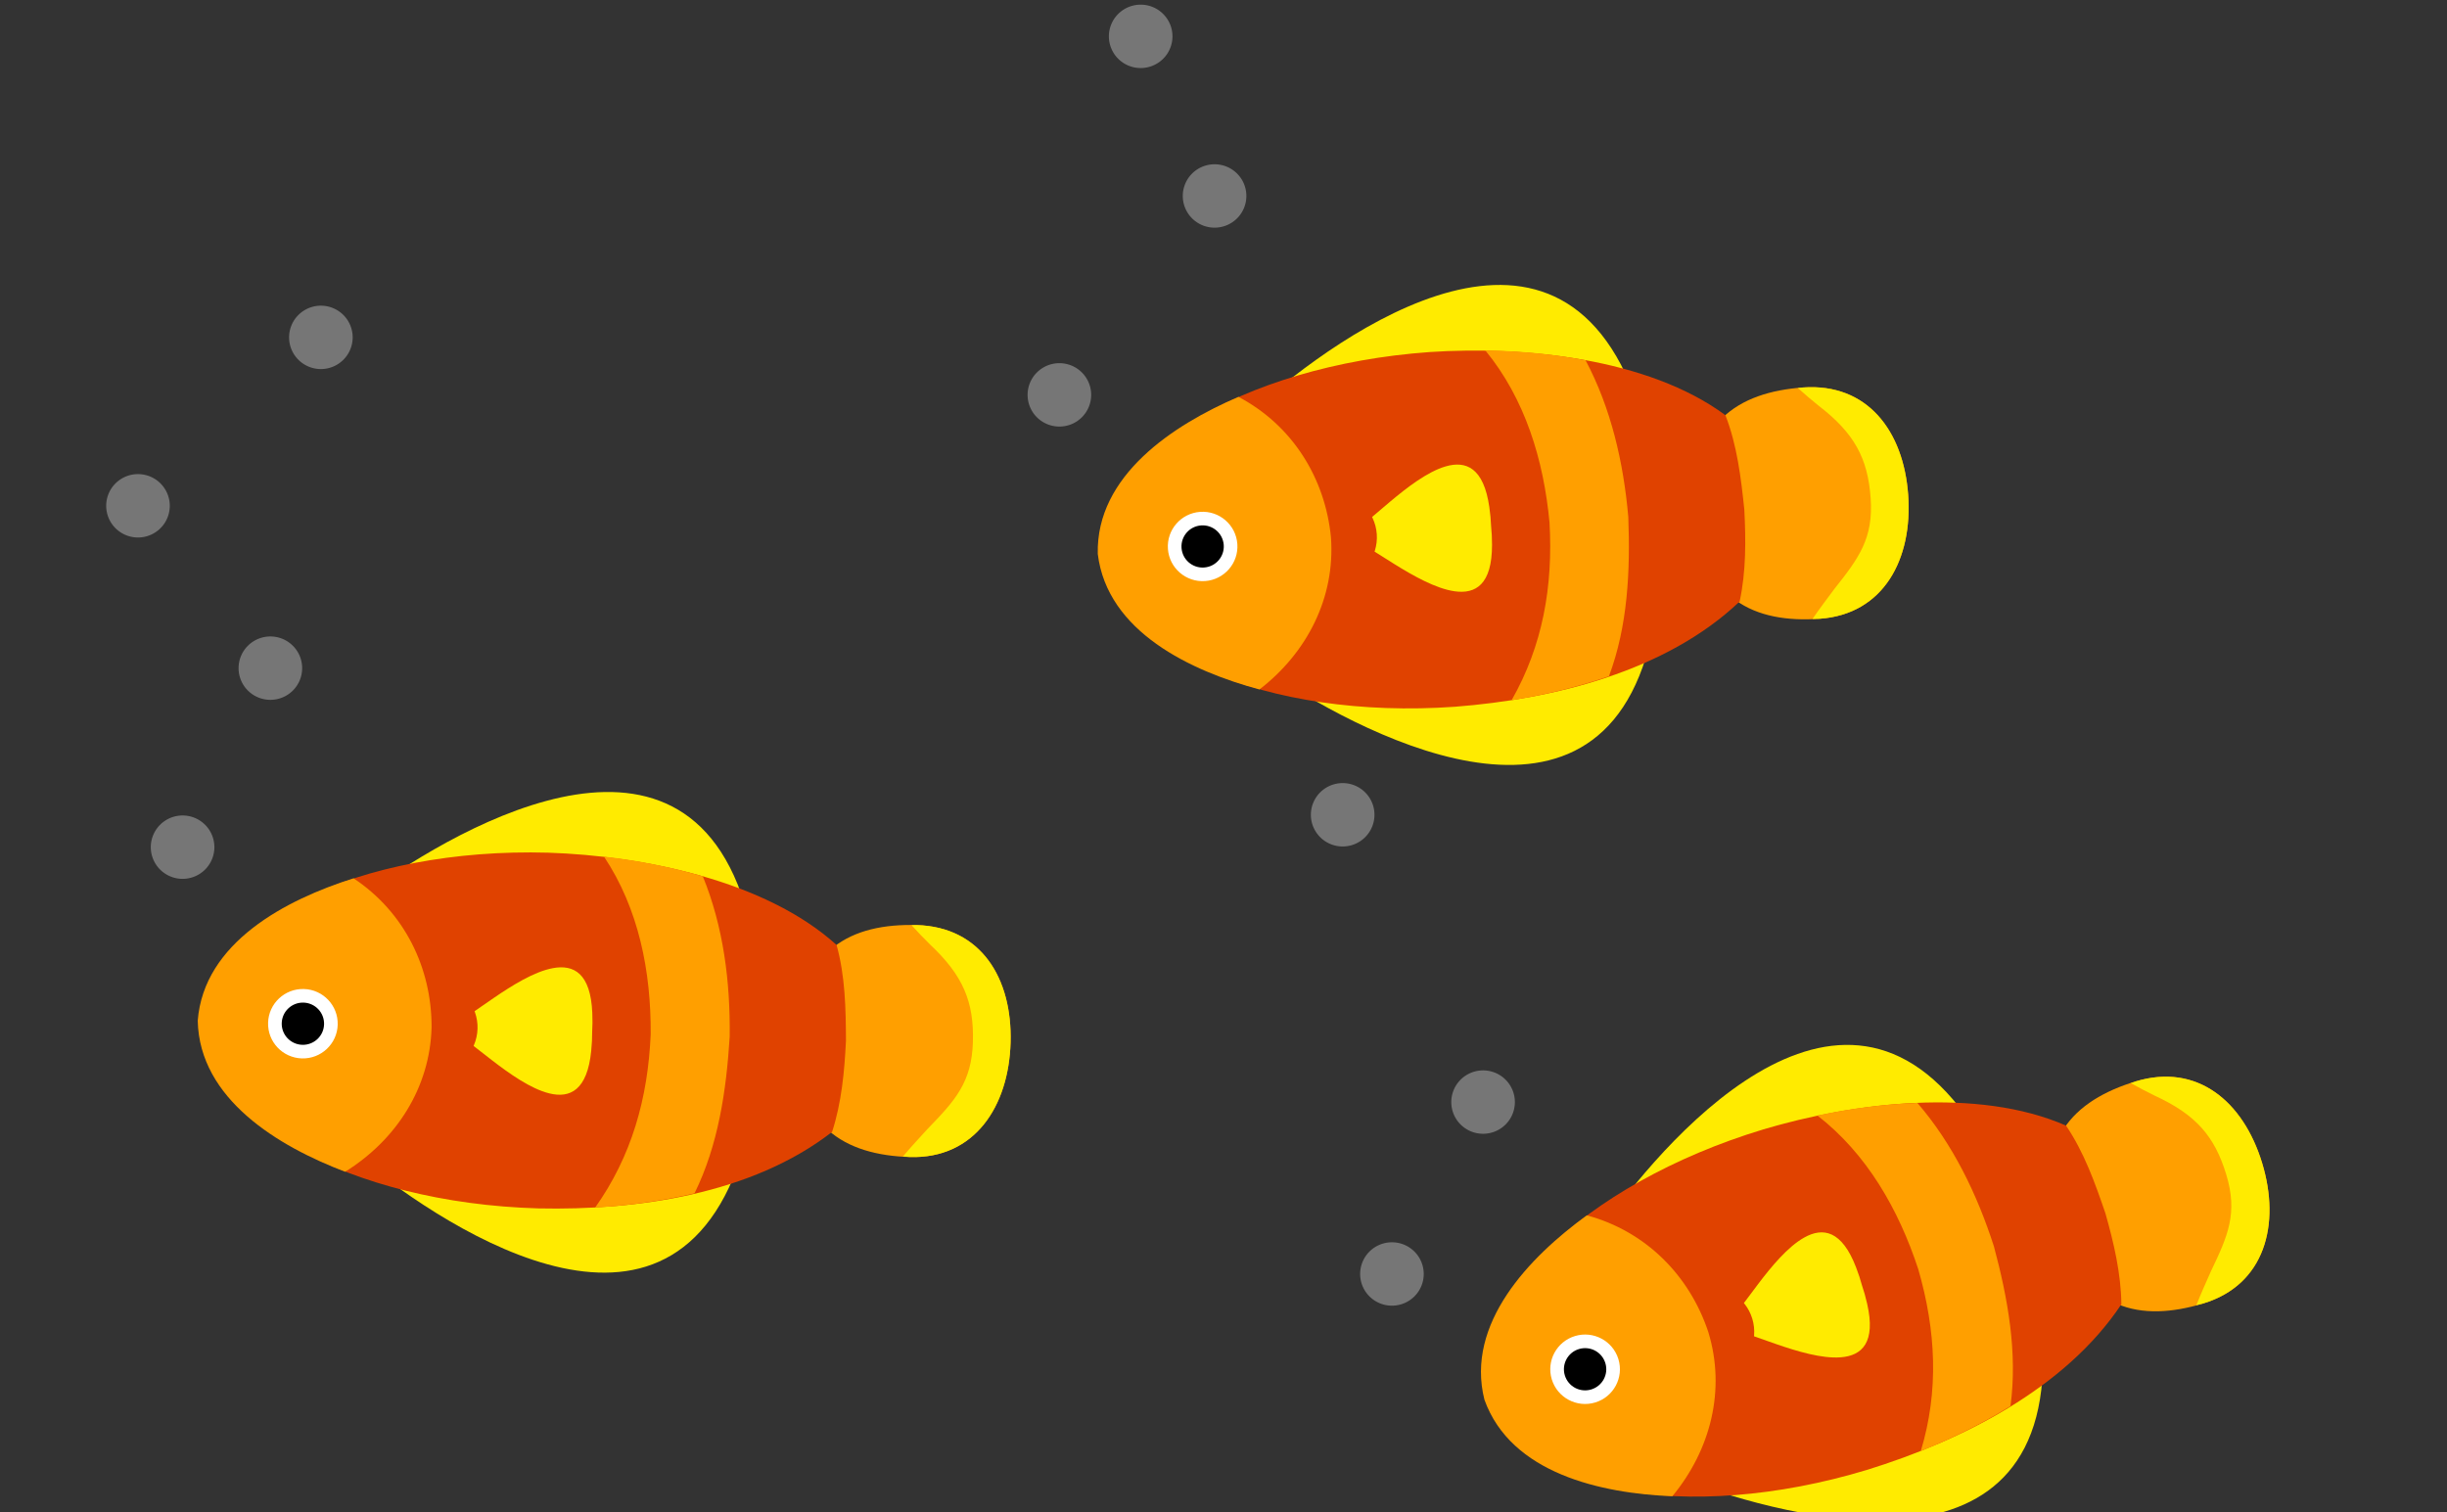<?xml version="1.0" encoding="UTF-8" standalone="no"?>
<!-- Created with Inkscape (http://www.inkscape.org/) -->

<svg
   xmlns:dc="http://purl.org/dc/elements/1.1/"
   xmlns:cc="http://creativecommons.org/ns#"
   xmlns:rdf="http://www.w3.org/1999/02/22-rdf-syntax-ns#"
   xmlns:svg="http://www.w3.org/2000/svg"
   xmlns="http://www.w3.org/2000/svg"
   xmlns:sodipodi="http://sodipodi.sourceforge.net/DTD/sodipodi-0.dtd"
   xmlns:inkscape="http://www.inkscape.org/namespaces/inkscape"
   width="165mm"
   height="102mm"
   viewBox="0 0 165 102"
   version="1.1"
   id="svg8"
   inkscape:version="0.92.2 (5c3e80d, 2017-08-06)"
   sodipodi:docname="clown fish and bubbles.svg">
  <rect x="0" y="0" width="165" height="102" fill="#333333" stroke="none"/>
  <defs
     id="defs2" />
  <sodipodi:namedview
     id="base"
     pagecolor="#ffffff"
     bordercolor="#666666"
     borderopacity="1.0"
     inkscape:pageopacity="0.0"
     inkscape:pageshadow="2"
     inkscape:zoom="0.7"
     inkscape:cx="431.77597"
     inkscape:cy="637.47098"
     inkscape:document-units="mm"
     inkscape:current-layer="layer1"
     showgrid="false"
     inkscape:window-width="958"
     inkscape:window-height="1048"
     inkscape:window-x="-7"
     inkscape:window-y="0"
     inkscape:window-maximized="0" />
  <g
     inkscape:label="Layer 1"
     inkscape:groupmode="layer"
     id="layer1"
     transform="translate(0,-195)">
    <g
       style="display:inline"
       id="g1618"
       transform="matrix(0.335,0,0,0.334,-483.352,-365.827)"
       inkscape:export-xdpi="224.64999"
       inkscape:export-ydpi="224.64999">
      <g
         transform="matrix(0.351,0.01,-0.01,0.351,1479.195,1797.306)"
         id="Layer_1">
        <path
           style="fill:#ff9f00"
           inkscape:connector-curvature="0"
           d="m 427.296,316.723 c -37.011,0 -67.015,-15.512 -67.015,-66.722 0,-51.212 30.004,-66.724 67.015,-66.724 37.01,0 55.759,29.105 55.759,65.956 0,36.851 -18.749,67.49 -55.759,67.49"
           id="path1374" />
        <path
           style="fill:#ffeb00"
           inkscape:connector-curvature="0"
           d="m 427.296,183.277 c 37.01,0 55.759,29.106 55.759,65.956 0,36.848 -18.749,67.491 -55.759,67.491 l -4.064,-0.206 c 4.403,-5.544 9.073,-10.906 13.696,-16.269 15.354,-16.774 24.505,-27.531 24.526,-50.66 0.021,-23.13 -6.73,-38.072 -26.077,-55.291 -7.35,-7.046 -3.677,-3.424 -11.007,-10.873 z"
           id="path1376" />
        <path
           style="fill:#ffeb00"
           inkscape:connector-curvature="0"
           d="m 105.85,178.523 c 37.512,-30.446 174.938,-127.6 220.448,-10.33 z"
           id="path1378" />
        <path
           style="fill:#ffeb00"
           inkscape:connector-curvature="0"
           d="m 105.85,321.479 c 37.512,30.442 174.938,127.598 220.448,10.329 z"
           id="path1380" />
        <path
           style="fill:#e04200"
           inkscape:connector-curvature="0"
           d="m 215.132,147.689 c 53.623,0.241 124.603,12.268 166.622,48.337 5.451,17.737 6.337,36.441 6.943,54.856 -0.353,17.661 -1.483,35.61 -6.446,52.666 -44.975,37.132 -110.422,48.39 -167.119,48.764 -108.335,0 -196.159,-45.807 -196.159,-102.311 0,-56.506 87.824,-102.312 196.159,-102.312 z"
           id="path1382" />
        <path
           style="fill:#ffeb00"
           inkscape:connector-curvature="0"
           d="m 243.132,250.005 c 0.128,3.364 0.042,6.986 -0.236,10.93 -1.607,22.671 -11.358,27.707 -23.38,25.072 -10.629,-2.315 -23.079,-10.629 -33.237,-18.023 -4.071,-2.957 -7.779,-5.765 -10.864,-7.993 l 0.209,-0.541 c 2.36,-6.076 2.363,-12.815 0.007,-18.893 l -0.216,-0.56 c 3.085,-2.228 6.793,-5.035 10.864,-7.992 10.158,-7.394 22.565,-15.687 33.194,-18.002 12.044,-2.657 21.816,2.358 23.423,25.051 0.278,3.944 0.364,7.587 0.236,10.951"
           id="path1384" />
        <path
           style="fill:#ff9f00"
           inkscape:connector-curvature="0"
           d="m 276.706,250.472 c -0.544,36.811 -8.933,70.322 -28.981,100.425 20.093,-1.752 39.155,-5.091 56.685,-9.772 12.883,-28.239 16.559,-59.65 17.605,-90.653 -0.512,-31.476 -5.375,-63.058 -18.025,-91.706 -17.612,-4.676 -36.761,-7.999 -56.944,-9.722 20.73,29.348 28.889,65.243 29.66,101.428"
           id="path1386" />
        <path
           style="fill:#ff9f00"
           inkscape:connector-curvature="0"
           d="m 103.905,165.6 c 29.679,18.549 46.265,50.149 47.144,84.4 0.06,34.727 -18.354,65.242 -47.144,84.4 -38.499,-13.374 -84.742,-39.332 -86.96,-84.4 2.15,-45.051 48.509,-71.058 86.96,-84.4"
           id="path1388" />
        <path
           style="fill:#ffffff"
           inkscape:connector-curvature="0"
           d="m 77.25,269.96 c -11.026,0 -19.96,-8.937 -19.96,-19.96 0,-11.025 8.934,-19.96 19.96,-19.96 11.023,0 19.96,8.935 19.96,19.96 0,11.023 -8.937,19.96 -19.96,19.96"
           id="path1390" />
        <path
           style="fill:#000000"
           inkscape:connector-curvature="0"
           d="m 77.25,262.139 c -6.704,0 -12.139,-5.435 -12.139,-12.138 0,-6.706 5.435,-12.14 12.139,-12.14 6.704,0 12.14,5.434 12.14,12.14 0,6.703 -5.436,12.138 -12.14,12.138"
           id="path1392" />
      </g>
      <g
         transform="matrix(0.35,-0.025,0.025,0.35,1651.623,1703.894)"
         id="Layer_1-2">
        <path
           style="fill:#ff9f00"
           inkscape:connector-curvature="0"
           d="m 427.296,316.723 c -37.011,0 -67.015,-15.512 -67.015,-66.722 0,-51.212 30.004,-66.724 67.015,-66.724 37.01,0 55.759,29.105 55.759,65.956 0,36.851 -18.749,67.49 -55.759,67.49"
           id="path1374-7" />
        <path
           style="fill:#ffeb00"
           inkscape:connector-curvature="0"
           d="m 427.296,183.277 c 37.01,0 55.759,29.106 55.759,65.956 0,36.848 -18.749,67.491 -55.759,67.491 l -4.064,-0.206 c 4.403,-5.544 9.073,-10.906 13.696,-16.269 15.354,-16.774 24.505,-27.531 24.526,-50.66 0.021,-23.13 -6.73,-38.072 -26.077,-55.291 -7.35,-7.046 -3.677,-3.424 -11.007,-10.873 z"
           id="path1376-2" />
        <path
           style="fill:#ffeb00"
           inkscape:connector-curvature="0"
           d="m 105.85,178.523 c 37.512,-30.446 174.938,-127.6 220.448,-10.33 z"
           id="path1378-6" />
        <path
           style="fill:#ffeb00"
           inkscape:connector-curvature="0"
           d="m 105.85,321.479 c 37.512,30.442 174.938,127.598 220.448,10.329 z"
           id="path1380-9" />
        <path
           style="fill:#e04200"
           inkscape:connector-curvature="0"
           d="m 215.132,147.689 c 53.623,0.241 124.603,12.268 166.622,48.337 5.451,17.737 6.337,36.441 6.943,54.856 -0.353,17.661 -1.483,35.61 -6.446,52.666 -44.975,37.132 -110.422,48.39 -167.119,48.764 -108.335,0 -196.159,-45.807 -196.159,-102.311 0,-56.506 87.824,-102.312 196.159,-102.312 z"
           id="path1382-9" />
        <path
           style="fill:#ffeb00"
           inkscape:connector-curvature="0"
           d="m 243.132,250.005 c 0.128,3.364 0.042,6.986 -0.236,10.93 -1.607,22.671 -11.358,27.707 -23.38,25.072 -10.629,-2.315 -23.079,-10.629 -33.237,-18.023 -4.071,-2.957 -7.779,-5.765 -10.864,-7.993 l 0.209,-0.541 c 2.36,-6.076 2.363,-12.815 0.007,-18.893 l -0.216,-0.56 c 3.085,-2.228 6.793,-5.035 10.864,-7.992 10.158,-7.394 22.565,-15.687 33.194,-18.002 12.044,-2.657 21.816,2.358 23.423,25.051 0.278,3.944 0.364,7.587 0.236,10.951"
           id="path1384-7" />
        <path
           style="fill:#ff9f00"
           inkscape:connector-curvature="0"
           d="m 276.706,250.472 c -0.544,36.811 -8.933,70.322 -28.981,100.425 20.093,-1.752 39.155,-5.091 56.685,-9.772 12.883,-28.239 16.559,-59.65 17.605,-90.653 -0.512,-31.476 -5.375,-63.058 -18.025,-91.706 -17.612,-4.676 -36.761,-7.999 -56.944,-9.722 20.73,29.348 28.889,65.243 29.66,101.428"
           id="path1386-0" />
        <path
           style="fill:#ff9f00"
           inkscape:connector-curvature="0"
           d="m 103.905,165.6 c 29.679,18.549 46.265,50.149 47.144,84.4 0.06,34.727 -18.354,65.242 -47.144,84.4 -38.499,-13.374 -84.742,-39.332 -86.96,-84.4 2.15,-45.051 48.509,-71.058 86.96,-84.4"
           id="path1388-9" />
        <path
           style="fill:#ffffff"
           inkscape:connector-curvature="0"
           d="m 77.25,269.96 c -11.026,0 -19.96,-8.937 -19.96,-19.96 0,-11.025 8.934,-19.96 19.96,-19.96 11.023,0 19.96,8.935 19.96,19.96 0,11.023 -8.937,19.96 -19.96,19.96"
           id="path1390-1" />
        <path
           style="fill:#000000"
           inkscape:connector-curvature="0"
           d="m 77.25,262.139 c -6.704,0 -12.139,-5.435 -12.139,-12.138 0,-6.706 5.435,-12.14 12.139,-12.14 6.704,0 12.14,5.434 12.14,12.14 0,6.703 -5.436,12.138 -12.14,12.138"
           id="path1392-1" />
      </g>
      <g
         transform="matrix(0.336,-0.102,0.102,0.336,1710.438,1879.479)"
         id="Layer_1-5">
        <path
           style="fill:#ff9f00"
           inkscape:connector-curvature="0"
           d="m 427.296,316.723 c -37.011,0 -67.015,-15.512 -67.015,-66.722 0,-51.212 30.004,-66.724 67.015,-66.724 37.01,0 55.759,29.105 55.759,65.956 0,36.851 -18.749,67.49 -55.759,67.49"
           id="path1374-5" />
        <path
           style="fill:#ffeb00"
           inkscape:connector-curvature="0"
           d="m 427.296,183.277 c 37.01,0 55.759,29.106 55.759,65.956 0,36.848 -18.749,67.491 -55.759,67.491 l -4.064,-0.206 c 4.403,-5.544 9.073,-10.906 13.696,-16.269 15.354,-16.774 24.505,-27.531 24.526,-50.66 0.021,-23.13 -6.73,-38.072 -26.077,-55.291 -7.35,-7.046 -3.677,-3.424 -11.007,-10.873 z"
           id="path1376-0" />
        <path
           style="fill:#ffeb00"
           inkscape:connector-curvature="0"
           d="m 105.85,178.523 c 37.512,-30.446 174.938,-127.6 220.448,-10.33 z"
           id="path1378-2" />
        <path
           style="fill:#ffeb00"
           inkscape:connector-curvature="0"
           d="m 105.85,321.479 c 37.512,30.442 174.938,127.598 220.448,10.329 z"
           id="path1380-2" />
        <path
           style="fill:#e04200"
           inkscape:connector-curvature="0"
           d="m 215.132,147.689 c 53.623,0.241 124.603,12.268 166.622,48.337 5.451,17.737 6.337,36.441 6.943,54.856 -0.353,17.661 -1.483,35.61 -6.446,52.666 -44.975,37.132 -110.422,48.39 -167.119,48.764 -108.335,0 -196.159,-45.807 -196.159,-102.311 0,-56.506 87.824,-102.312 196.159,-102.312 z"
           id="path1382-3" />
        <path
           style="fill:#ffeb00"
           inkscape:connector-curvature="0"
           d="m 243.132,250.005 c 0.128,3.364 0.042,6.986 -0.236,10.93 -1.607,22.671 -11.358,27.707 -23.38,25.072 -10.629,-2.315 -23.079,-10.629 -33.237,-18.023 -4.071,-2.957 -7.779,-5.765 -10.864,-7.993 l 0.209,-0.541 c 2.36,-6.076 2.363,-12.815 0.007,-18.893 l -0.216,-0.56 c 3.085,-2.228 6.793,-5.035 10.864,-7.992 10.158,-7.394 22.565,-15.687 33.194,-18.002 12.044,-2.657 21.816,2.358 23.423,25.051 0.278,3.944 0.364,7.587 0.236,10.951"
           id="path1384-5" />
        <path
           style="fill:#ff9f00"
           inkscape:connector-curvature="0"
           d="m 276.706,250.472 c -0.544,36.811 -8.933,70.322 -28.981,100.425 20.093,-1.752 39.155,-5.091 56.685,-9.772 12.883,-28.239 16.559,-59.65 17.605,-90.653 -0.512,-31.476 -5.375,-63.058 -18.025,-91.706 -17.612,-4.676 -36.761,-7.999 -56.944,-9.722 20.73,29.348 28.889,65.243 29.66,101.428"
           id="path1386-5" />
        <path
           style="fill:#ff9f00"
           inkscape:connector-curvature="0"
           d="m 103.905,165.6 c 29.679,18.549 46.265,50.149 47.144,84.4 0.06,34.727 -18.354,65.242 -47.144,84.4 -38.499,-13.374 -84.742,-39.332 -86.96,-84.4 2.15,-45.051 48.509,-71.058 86.96,-84.4"
           id="path1388-4" />
        <path
           style="fill:#ffffff"
           inkscape:connector-curvature="0"
           d="m 77.25,269.96 c -11.026,0 -19.96,-8.937 -19.96,-19.96 0,-11.025 8.934,-19.96 19.96,-19.96 11.023,0 19.96,8.935 19.96,19.96 0,11.023 -8.937,19.96 -19.96,19.96"
           id="path1390-0" />
        <path
           style="fill:#000000"
           inkscape:connector-curvature="0"
           d="m 77.25,262.139 c -6.704,0 -12.139,-5.435 -12.139,-12.138 0,-6.706 5.435,-12.14 12.139,-12.14 6.704,0 12.14,5.434 12.14,12.14 0,6.703 -5.436,12.138 -12.14,12.138"
           id="path1392-5" />
      </g>
      <path
         d="m 1485.993,1850.18 a 6.399,6.399 0 0 1 -6.384,6.399 6.399,6.399 0 0 1 -6.413,-6.37 6.399,6.399 0 0 1 6.356,-6.427 6.399,6.399 0 0 1 6.441,6.342"
         sodipodi:open="true"
         sodipodi:end="6.2743539"
         sodipodi:start="0"
         sodipodi:ry="6.3985558"
         sodipodi:rx="6.3985558"
         sodipodi:cy="1850.1801"
         sodipodi:cx="1479.594"
         sodipodi:type="arc"
         id="path1504"
         style="opacity:1;fill:#ffffff;fill-opacity:0.332;fill-rule:nonzero;stroke:none;stroke-width:10.752;stroke-linecap:round;stroke-linejoin:round;stroke-miterlimit:4;stroke-dasharray:none;stroke-dashoffset:0;stroke-opacity:0.626;paint-order:markers stroke fill" />
      <path
         d="m 1503.661,1814.034 a 6.399,6.399 0 0 1 -6.384,6.399 6.399,6.399 0 0 1 -6.413,-6.37 6.399,6.399 0 0 1 6.356,-6.427 6.399,6.399 0 0 1 6.441,6.342"
         sodipodi:open="true"
         sodipodi:end="6.2743539"
         sodipodi:start="0"
         sodipodi:ry="6.3985558"
         sodipodi:rx="6.3985558"
         sodipodi:cy="1814.0344"
         sodipodi:cx="1497.2621"
         sodipodi:type="arc"
         id="path1504-2"
         style="opacity:1;fill:#ffffff;fill-opacity:0.332;fill-rule:nonzero;stroke:none;stroke-width:10.752;stroke-linecap:round;stroke-linejoin:round;stroke-miterlimit:4;stroke-dasharray:none;stroke-dashoffset:0;stroke-opacity:0.626;paint-order:markers stroke fill" />
      <path
         d="m 1477.014,1781.253 a 6.399,6.399 0 0 1 -6.384,6.399 6.399,6.399 0 0 1 -6.413,-6.37 6.399,6.399 0 0 1 6.356,-6.427 6.399,6.399 0 0 1 6.441,6.342"
         sodipodi:open="true"
         sodipodi:end="6.2743539"
         sodipodi:start="0"
         sodipodi:ry="6.3985558"
         sodipodi:rx="6.3985558"
         sodipodi:cy="1781.2528"
         sodipodi:cx="1470.616"
         sodipodi:type="arc"
         id="path1504-20"
         style="opacity:1;fill:#ffffff;fill-opacity:0.332;fill-rule:nonzero;stroke:none;stroke-width:10.752;stroke-linecap:round;stroke-linejoin:round;stroke-miterlimit:4;stroke-dasharray:none;stroke-dashoffset:0;stroke-opacity:0.626;paint-order:markers stroke fill" />
      <path
         d="m 1513.828,1747.244 a 6.399,6.399 0 0 1 -6.384,6.399 6.399,6.399 0 0 1 -6.413,-6.37 6.399,6.399 0 0 1 6.356,-6.427 6.399,6.399 0 0 1 6.441,6.342"
         sodipodi:open="true"
         sodipodi:end="6.2743539"
         sodipodi:start="0"
         sodipodi:ry="6.3985558"
         sodipodi:rx="6.3985558"
         sodipodi:cy="1747.244"
         sodipodi:cx="1507.4297"
         sodipodi:type="arc"
         id="path1504-1"
         style="opacity:1;fill:#ffffff;fill-opacity:0.332;fill-rule:nonzero;stroke:none;stroke-width:10.752;stroke-linecap:round;stroke-linejoin:round;stroke-miterlimit:4;stroke-dasharray:none;stroke-dashoffset:0;stroke-opacity:0.626;paint-order:markers stroke fill" />
      <path
         d="m 1662.476,1758.854 a 6.399,6.399 0 0 1 -6.384,6.399 6.399,6.399 0 0 1 -6.413,-6.37 6.399,6.399 0 0 1 6.356,-6.427 6.399,6.399 0 0 1 6.441,6.342"
         sodipodi:open="true"
         sodipodi:end="6.2743539"
         sodipodi:start="0"
         sodipodi:ry="6.3985558"
         sodipodi:rx="6.3985558"
         sodipodi:cy="1758.8539"
         sodipodi:cx="1656.077"
         sodipodi:type="arc"
         id="path1504-8"
         style="opacity:1;fill:#ffffff;fill-opacity:0.332;fill-rule:nonzero;stroke:none;stroke-width:10.752;stroke-linecap:round;stroke-linejoin:round;stroke-miterlimit:4;stroke-dasharray:none;stroke-dashoffset:0;stroke-opacity:0.626;paint-order:markers stroke fill" />
      <path
         d="m 1693.713,1718.691 a 6.399,6.399 0 0 1 -6.384,6.399 6.399,6.399 0 0 1 -6.413,-6.37 6.399,6.399 0 0 1 6.356,-6.427 6.399,6.399 0 0 1 6.441,6.342"
         sodipodi:open="true"
         sodipodi:end="6.2743539"
         sodipodi:start="0"
         sodipodi:ry="6.3985558"
         sodipodi:rx="6.3985558"
         sodipodi:cy="1718.6915"
         sodipodi:cx="1687.3145"
         sodipodi:type="arc"
         id="path1504-4"
         style="opacity:1;fill:#ffffff;fill-opacity:0.332;fill-rule:nonzero;stroke:none;stroke-width:10.752;stroke-linecap:round;stroke-linejoin:round;stroke-miterlimit:4;stroke-dasharray:none;stroke-dashoffset:0;stroke-opacity:0.626;paint-order:markers stroke fill" />
      <path
         d="m 1678.838,1686.463 a 6.399,6.399 0 0 1 -6.384,6.399 6.399,6.399 0 0 1 -6.413,-6.37 6.399,6.399 0 0 1 6.356,-6.427 6.399,6.399 0 0 1 6.441,6.342"
         sodipodi:open="true"
         sodipodi:end="6.2743539"
         sodipodi:start="0"
         sodipodi:ry="6.3985558"
         sodipodi:rx="6.3985558"
         sodipodi:cy="1686.4625"
         sodipodi:cx="1672.4395"
         sodipodi:type="arc"
         id="path1504-0"
         style="opacity:1;fill:#ffffff;fill-opacity:0.332;fill-rule:nonzero;stroke:none;stroke-width:10.752;stroke-linecap:round;stroke-linejoin:round;stroke-miterlimit:4;stroke-dasharray:none;stroke-dashoffset:0;stroke-opacity:0.626;paint-order:markers stroke fill" />
      <path
         d="m 1729.413,1936.361 a 6.399,6.399 0 0 1 -6.384,6.399 6.399,6.399 0 0 1 -6.413,-6.37 6.399,6.399 0 0 1 6.356,-6.427 6.399,6.399 0 0 1 6.441,6.342"
         sodipodi:open="true"
         sodipodi:end="6.2743539"
         sodipodi:start="0"
         sodipodi:ry="6.3985558"
         sodipodi:rx="6.3985558"
         sodipodi:cy="1936.3615"
         sodipodi:cx="1723.0143"
         sodipodi:type="arc"
         id="path1504-40"
         style="opacity:1;fill:#ffffff;fill-opacity:0.332;fill-rule:nonzero;stroke:none;stroke-width:10.752;stroke-linecap:round;stroke-linejoin:round;stroke-miterlimit:4;stroke-dasharray:none;stroke-dashoffset:0;stroke-opacity:0.626;paint-order:markers stroke fill" />
      <path
         d="m 1747.759,1901.653 a 6.399,6.399 0 0 1 -6.385,6.399 6.399,6.399 0 0 1 -6.413,-6.37 6.399,6.399 0 0 1 6.356,-6.427 6.399,6.399 0 0 1 6.441,6.342"
         sodipodi:open="true"
         sodipodi:end="6.2743539"
         sodipodi:start="0"
         sodipodi:ry="6.3985558"
         sodipodi:rx="6.3985558"
         sodipodi:cy="1901.6533"
         sodipodi:cx="1741.3601"
         sodipodi:type="arc"
         id="path1504-42"
         style="opacity:1;fill:#ffffff;fill-opacity:0.332;fill-rule:nonzero;stroke:none;stroke-width:10.752;stroke-linecap:round;stroke-linejoin:round;stroke-miterlimit:4;stroke-dasharray:none;stroke-dashoffset:0;stroke-opacity:0.626;paint-order:markers stroke fill" />
      <path
         d="m 1719.496,1843.641 a 6.399,6.399 0 0 1 -6.384,6.399 6.399,6.399 0 0 1 -6.413,-6.37 6.399,6.399 0 0 1 6.356,-6.427 6.399,6.399 0 0 1 6.441,6.342"
         sodipodi:open="true"
         sodipodi:end="6.2743539"
         sodipodi:start="0"
         sodipodi:ry="6.3985558"
         sodipodi:rx="6.3985558"
         sodipodi:cy="1843.6411"
         sodipodi:cx="1713.0977"
         sodipodi:type="arc"
         id="path1504-6"
         style="opacity:1;fill:#ffffff;fill-opacity:0.332;fill-rule:nonzero;stroke:none;stroke-width:10.752;stroke-linecap:round;stroke-linejoin:round;stroke-miterlimit:4;stroke-dasharray:none;stroke-dashoffset:0;stroke-opacity:0.626;paint-order:markers stroke fill" />
    </g>
  </g>
</svg>
